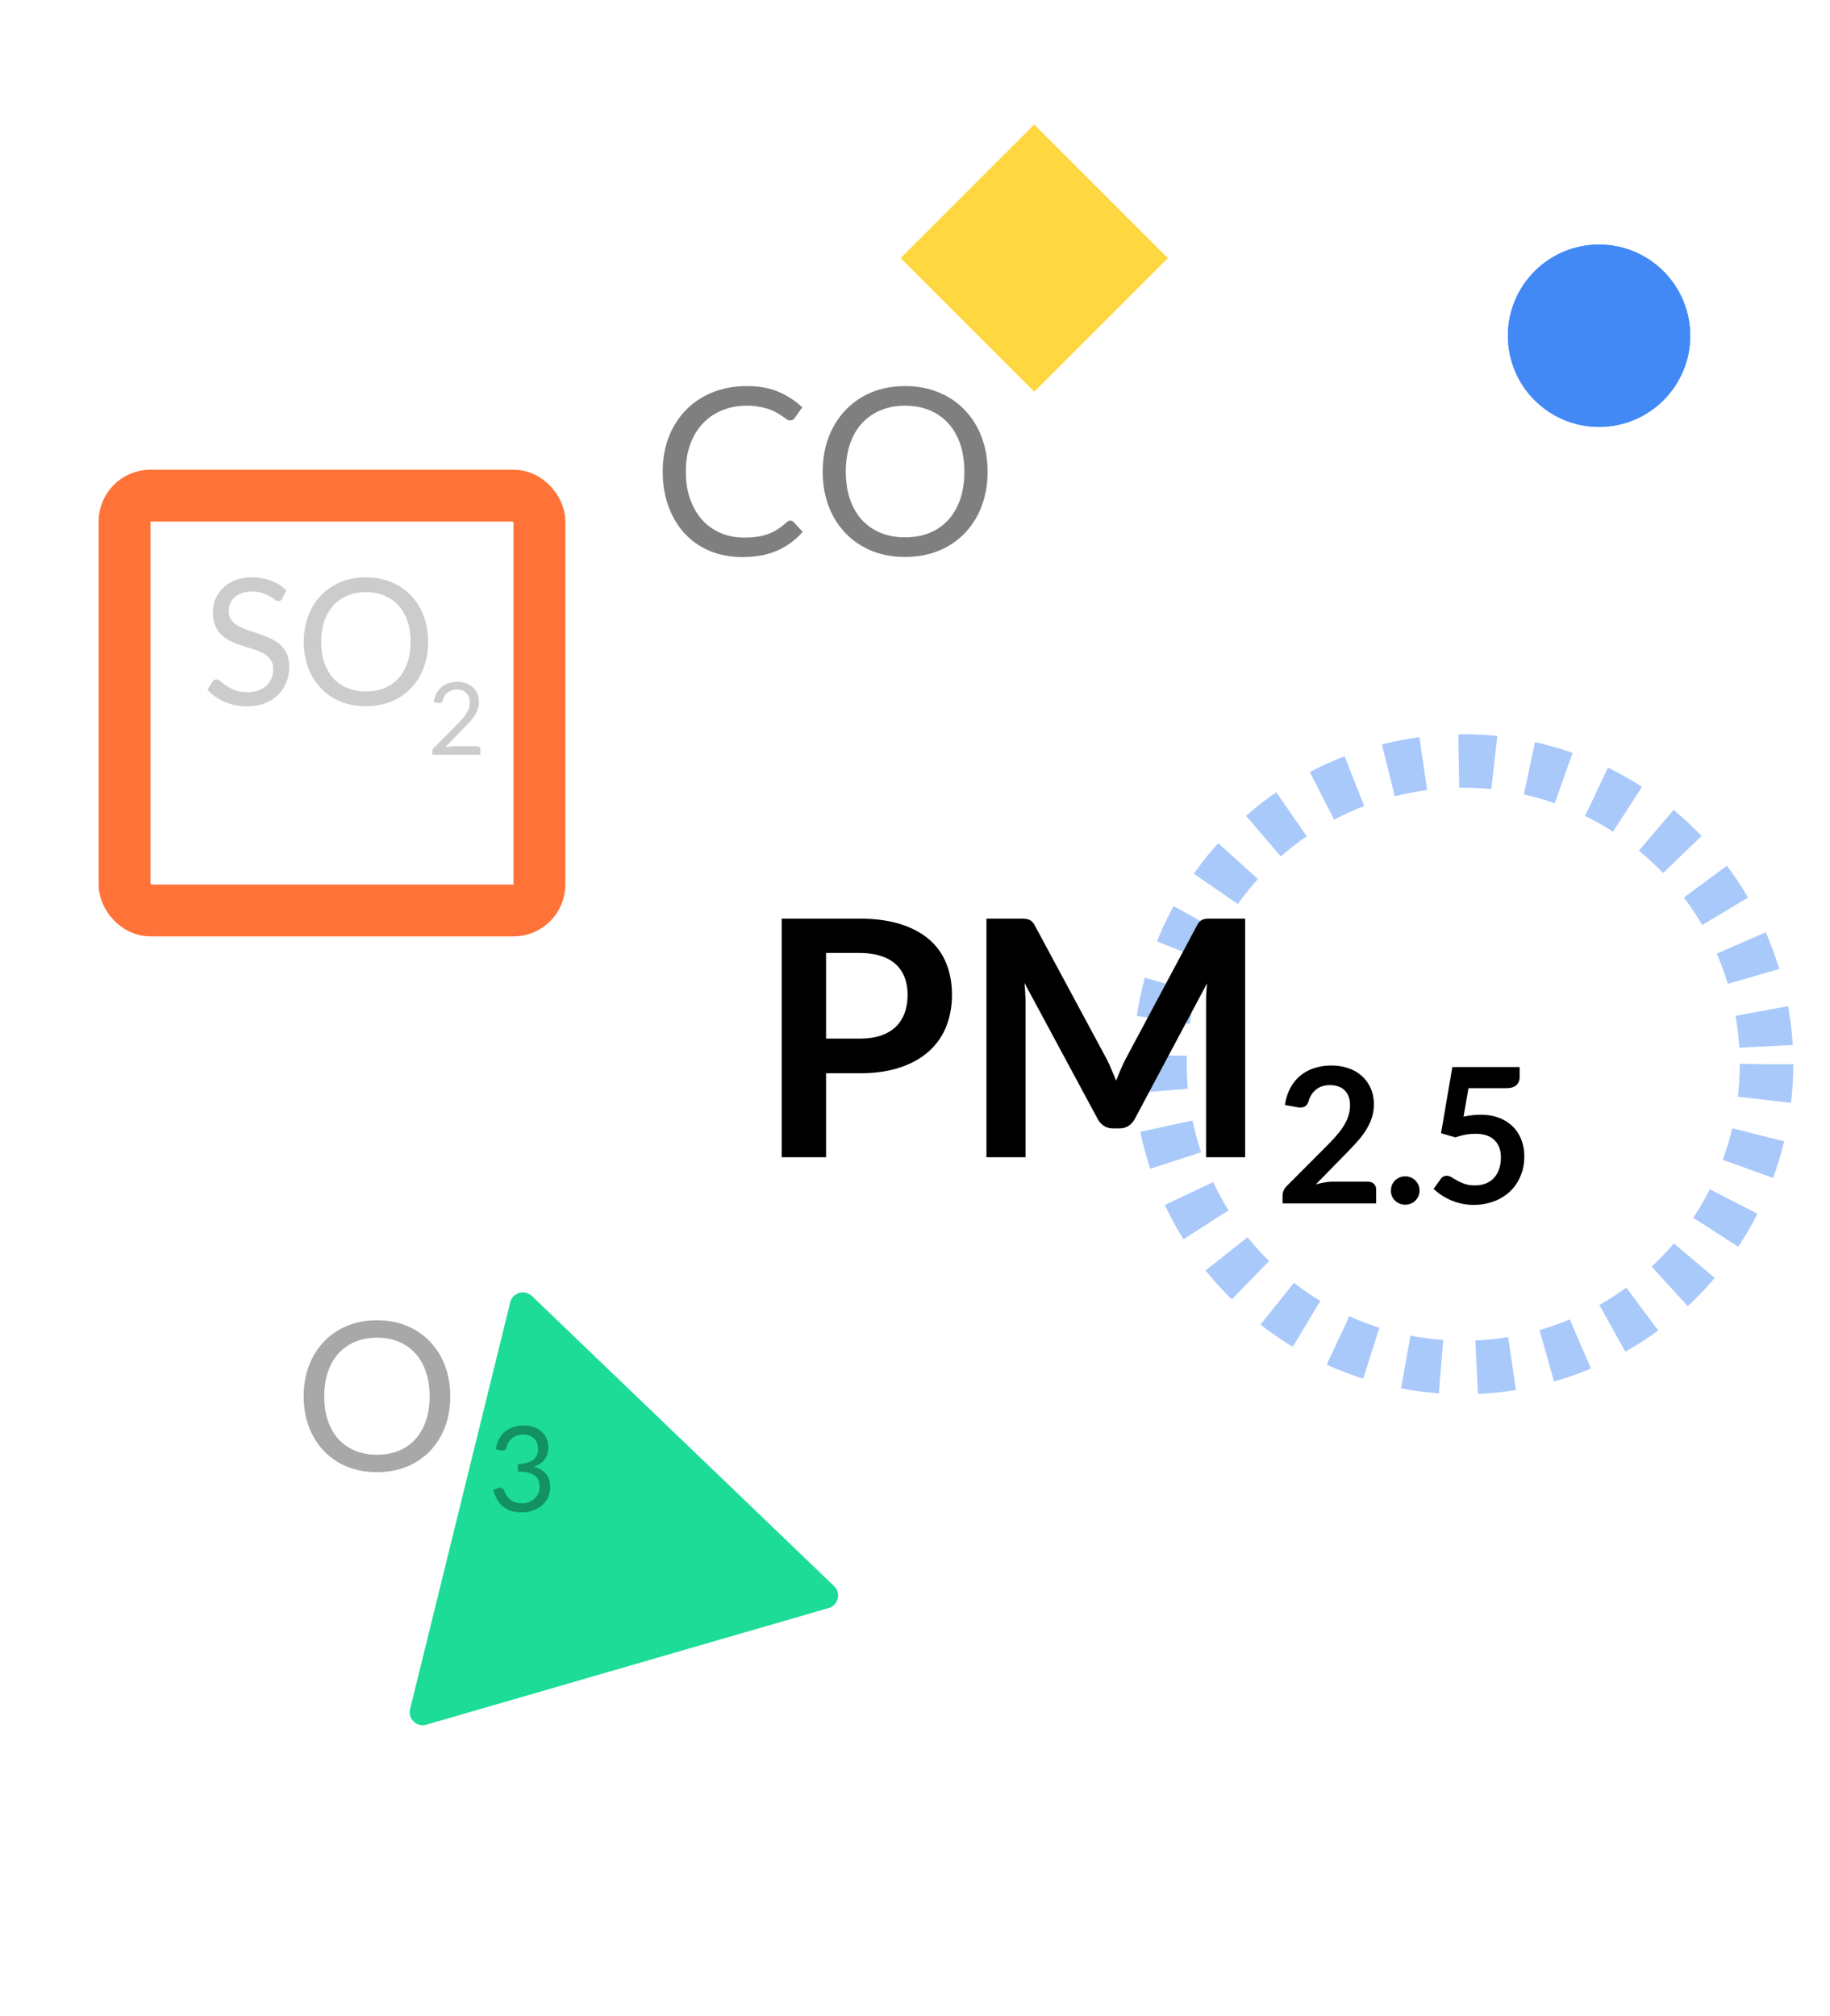 <svg width="167" height="184" fill="none" xmlns="http://www.w3.org/2000/svg"><path opacity=".2" stroke="#000" stroke-opacity=".01" d="M.5 8.5h163v163H.5z"/><g filter="url(#filter0_d)"><circle cx="145.925" cy="25.883" r="8.319" fill="#4289F6"/><circle cx="145.925" cy="25.883" r="6.537" stroke="#4289F6" stroke-width="3.565"/></g><circle opacity=".45" cx="133.534" cy="97.115" r="27.675" stroke="#4289F6" stroke-width="4.88" stroke-dasharray="3.25 3.25"/><path d="M75.384 97.94v7.664h-4.05V83.83h7.092c1.456 0 2.715.171 3.78.512 1.064.342 1.942.819 2.635 1.43a5.602 5.602 0 0 1 1.535 2.2c.332.853.497 1.786.497 2.8 0 1.054-.175 2.023-.527 2.906a6.028 6.028 0 0 1-1.58 2.259c-.703.632-1.582 1.124-2.636 1.475-1.054.352-2.288.527-3.704.527h-3.042zm0-3.163h3.042c.743 0 1.39-.09 1.942-.27.553-.191 1.01-.458 1.37-.799.362-.351.633-.773.814-1.265.18-.501.27-1.059.27-1.671 0-.582-.09-1.11-.27-1.581a3.126 3.126 0 0 0-.813-1.205c-.362-.33-.818-.582-1.37-.752-.553-.181-1.2-.272-1.943-.272h-3.042v7.815zm25.568 1.792c.171.321.327.658.467 1.01.151.34.296.687.437 1.038.14-.361.286-.718.436-1.07.151-.35.312-.687.482-1.008l6.445-12.061c.08-.15.161-.271.241-.361a.858.858 0 0 1 .286-.196c.11-.04.231-.066.361-.076a6.23 6.23 0 0 1 .467-.015h3.057v21.774h-3.569V91.54c0-.261.005-.547.015-.858.02-.311.045-.628.075-.949l-6.58 12.347c-.15.281-.346.502-.587.663-.241.15-.522.226-.843.226h-.557c-.322 0-.603-.076-.844-.226a1.814 1.814 0 0 1-.587-.663l-6.67-12.392a11 11 0 0 1 .075.979c.02.31.03.602.03.873v14.064H90.02V83.83h3.057c.18 0 .336.005.467.016.13.01.246.035.346.075.11.04.211.105.301.195.09.09.176.211.256.362l6.505 12.091zm20.551.664c.574 0 1.099.086 1.575.258a3.49 3.49 0 0 1 1.221.715c.339.31.603.682.792 1.118.189.436.284.921.284 1.454 0 .459-.069.884-.206 1.274-.132.39-.313.763-.543 1.118a7.22 7.22 0 0 1-.791 1.033 53.19 53.19 0 0 1-.955 1.015l-2.805 2.865c.275-.08.545-.14.809-.18.263-.046.516-.069.757-.069h3.192c.229 0 .41.066.542.198a.653.653 0 0 1 .207.507v1.274h-8.536v-.706c0-.143.029-.292.086-.447.063-.155.161-.299.293-.43l3.777-3.786c.315-.322.596-.628.843-.921.253-.293.462-.582.628-.869.172-.287.301-.577.387-.869.092-.298.138-.611.138-.938 0-.298-.043-.559-.129-.783a1.532 1.532 0 0 0-.37-.576 1.509 1.509 0 0 0-.576-.345 2.132 2.132 0 0 0-.74-.12c-.511 0-.933.129-1.265.387a2.04 2.04 0 0 0-.689 1.041c-.063.218-.157.376-.284.473a.794.794 0 0 1-.481.138c-.086 0-.181-.008-.284-.026l-1.119-.198a4.584 4.584 0 0 1 .499-1.566 3.73 3.73 0 0 1 .921-1.127 3.8 3.8 0 0 1 1.273-.68 5.033 5.033 0 0 1 1.549-.232zm5.431 11.41c0-.178.031-.347.094-.508a1.3 1.3 0 0 1 .276-.413c.12-.115.261-.207.421-.275a1.298 1.298 0 0 1 1.024 0 1.271 1.271 0 0 1 .689.688 1.313 1.313 0 0 1 0 1.024 1.33 1.33 0 0 1-.276.404 1.178 1.178 0 0 1-.413.267 1.27 1.27 0 0 1-.507.103c-.184 0-.356-.034-.517-.103a1.28 1.28 0 0 1-.421-.267 1.33 1.33 0 0 1-.276-.404 1.403 1.403 0 0 1-.094-.516zm11.747-10.369c0 .304-.098.551-.293.74-.189.19-.508.284-.955.284h-3.425l-.447 2.599a7.737 7.737 0 0 1 1.54-.172c.654 0 1.228.097 1.721.292a3.54 3.54 0 0 1 1.256.809c.339.344.594.749.766 1.213.172.459.258.955.258 1.489 0 .659-.117 1.262-.353 1.807a4.072 4.072 0 0 1-.963 1.402 4.374 4.374 0 0 1-1.472.895 5.177 5.177 0 0 1-1.841.318c-.39 0-.76-.04-1.11-.12-.35-.08-.68-.186-.989-.318a6.416 6.416 0 0 1-.852-.465 5.815 5.815 0 0 1-.697-.559l.654-.904a.64.64 0 0 1 .55-.292.8.8 0 0 1 .431.137c.149.092.321.193.516.301.195.109.422.21.68.302.258.091.57.137.938.137.39 0 .734-.063 1.032-.189.298-.126.545-.301.74-.525a2.21 2.21 0 0 0 .447-.809c.104-.315.155-.656.155-1.024 0-.676-.198-1.204-.593-1.583-.39-.384-.967-.576-1.73-.576-.602 0-1.207.109-1.815.327l-1.325-.379 1.032-6.04h6.144v.903z" fill="#000"/><path d="M37.424 151.204a1.189 1.189 0 0 0 1.485 1.426l36.716-10.645a1.189 1.189 0 0 0 .492-1.999L48.54 113.512a1.188 1.188 0 0 0-1.977.573l-9.139 37.119z" fill="#1CDC97" filter="url(#filter1_d)"/><path d="M41.09 127.419c0 1.016-.162 1.95-.484 2.802a6.417 6.417 0 0 1-1.362 2.186 6.14 6.14 0 0 1-2.12 1.429c-.82.335-1.73.502-2.726.502-.997 0-1.906-.167-2.726-.502a6.16 6.16 0 0 1-2.11-1.429 6.417 6.417 0 0 1-1.364-2.186c-.322-.852-.483-1.786-.483-2.802s.161-1.947.483-2.792a6.395 6.395 0 0 1 1.363-2.196 6.103 6.103 0 0 1 2.11-1.439c.821-.34 1.73-.511 2.727-.511.997 0 1.905.171 2.725.511a6.082 6.082 0 0 1 2.12 1.439 6.395 6.395 0 0 1 1.363 2.196c.322.845.483 1.776.483 2.792zm-1.884 0c0-.833-.114-1.581-.341-2.243-.227-.663-.549-1.221-.965-1.675a4.157 4.157 0 0 0-1.515-1.06c-.593-.247-1.255-.37-1.987-.37-.726 0-1.385.123-1.979.37a4.246 4.246 0 0 0-1.523 1.06c-.417.454-.739 1.012-.966 1.675-.227.662-.34 1.41-.34 2.243s.113 1.581.34 2.243c.227.656.55 1.215.966 1.675a4.3 4.3 0 0 0 1.523 1.051c.594.24 1.253.36 1.979.36.732 0 1.394-.12 1.987-.36a4.208 4.208 0 0 0 1.515-1.051c.416-.46.738-1.019.965-1.675.227-.662.34-1.41.34-2.243zm8.57 2.659c.328 0 .631.047.909.141.277.094.515.227.714.4.201.173.358.382.47.627.112.246.168.518.168.817 0 .245-.033.465-.097.66a1.565 1.565 0 0 1-.693.876 2.354 2.354 0 0 1-.557.243c.505.134.884.357 1.136.671.256.314.384.707.384 1.179a2.195 2.195 0 0 1-.757 1.693 2.544 2.544 0 0 1-.822.46c-.31.104-.644.157-1 .157-.412 0-.764-.051-1.056-.152a2.217 2.217 0 0 1-.74-.427 2.27 2.27 0 0 1-.498-.638 4.916 4.916 0 0 1-.33-.806l.411-.173a.564.564 0 0 1 .227-.049c.072 0 .135.016.19.049.057.029.1.075.13.14a.789.789 0 0 1 .02.049 9.794 9.794 0 0 0 .206.406 1.54 1.54 0 0 0 .747.66c.184.079.41.118.681.118.27 0 .507-.043.709-.129.205-.09.375-.206.508-.346a1.424 1.424 0 0 0 .411-.985c0-.209-.029-.4-.086-.573a.96.96 0 0 0-.303-.449c-.144-.126-.346-.225-.606-.297-.256-.073-.586-.109-.99-.109v-.697a3.14 3.14 0 0 0 .839-.108 1.65 1.65 0 0 0 .573-.282 1.02 1.02 0 0 0 .319-.427c.069-.166.103-.35.103-.552a1.46 1.46 0 0 0-.108-.584 1.093 1.093 0 0 0-.287-.411 1.209 1.209 0 0 0-.438-.243 1.738 1.738 0 0 0-.541-.081c-.195 0-.375.029-.54.086a1.469 1.469 0 0 0-.444.244 1.366 1.366 0 0 0-.32.367 1.682 1.682 0 0 0-.194.46.43.43 0 0 1-.13.227.34.34 0 0 1-.222.071h-.06a.651.651 0 0 0-.064-.011l-.503-.087c.05-.353.148-.665.292-.935.144-.274.326-.503.546-.687.224-.184.478-.323.763-.417.288-.097.598-.146.93-.146z" fill="#000" opacity=".34"/><path transform="rotate(45 39.214 121.986)" fill="#FFD741" filter="url(#filter2_d)" d="M0 0h17.245v17.245H0z"/><path opacity=".5" d="M72.128 47.51c.113 0 .216.046.308.139l.81.883a6.515 6.515 0 0 1-2.279 1.693c-.887.405-1.96.607-3.216.607-1.1 0-2.097-.188-2.992-.564a6.65 6.65 0 0 1-2.289-1.597c-.632-.689-1.122-1.512-1.47-2.47-.347-.959-.521-2.013-.521-3.163s.184-2.204.553-3.162a7.29 7.29 0 0 1 1.576-2.47 6.977 6.977 0 0 1 2.417-1.598c.945-.383 1.984-.575 3.12-.575 1.122 0 2.087.174 2.897.522.816.348 1.54.82 2.172 1.416l-.671.948a.833.833 0 0 1-.17.18.499.499 0 0 1-.277.065.586.586 0 0 1-.299-.096l-.361-.256a7.927 7.927 0 0 0-.501-.32 4.393 4.393 0 0 0-.681-.319 5.314 5.314 0 0 0-.916-.245 6.064 6.064 0 0 0-1.203-.106c-.817 0-1.566.142-2.247.426a4.97 4.97 0 0 0-1.746 1.192c-.49.519-.873 1.15-1.15 1.896-.27.745-.405 1.58-.405 2.502 0 .951.135 1.8.405 2.545.277.745.65 1.377 1.118 1.895a4.797 4.797 0 0 0 1.682 1.171 5.36 5.36 0 0 0 2.087.405 9.07 9.07 0 0 0 1.225-.075 5.164 5.164 0 0 0 1-.255c.313-.114.6-.256.863-.426.27-.177.54-.387.81-.628.12-.107.237-.16.35-.16zm17.996-4.472c0 1.143-.181 2.193-.543 3.152a7.214 7.214 0 0 1-1.533 2.46 6.903 6.903 0 0 1-2.385 1.607c-.923.377-1.945.565-3.067.565s-2.144-.189-3.067-.565a6.926 6.926 0 0 1-2.374-1.608 7.214 7.214 0 0 1-1.533-2.46c-.362-.958-.543-2.008-.543-3.151 0-1.143.18-2.19.543-3.141a7.194 7.194 0 0 1 1.533-2.47 6.856 6.856 0 0 1 2.374-1.619c.923-.383 1.945-.575 3.067-.575 1.121 0 2.144.192 3.067.575.93.383 1.725.923 2.385 1.618a7.194 7.194 0 0 1 1.533 2.47c.362.952.543 2 .543 3.142zm-2.119 0c0-.937-.128-1.778-.383-2.524-.256-.745-.618-1.373-1.086-1.884a4.682 4.682 0 0 0-1.704-1.193c-.667-.277-1.413-.415-2.236-.415-.816 0-1.558.138-2.225.415a4.783 4.783 0 0 0-1.715 1.193c-.468.51-.83 1.14-1.086 1.884-.255.746-.383 1.587-.383 2.524s.128 1.778.383 2.524c.256.738.618 1.366 1.086 1.884a4.846 4.846 0 0 0 1.715 1.182c.667.27 1.409.405 2.225.405.823 0 1.569-.135 2.236-.405a4.743 4.743 0 0 0 1.704-1.182c.468-.518.83-1.146 1.086-1.884.255-.746.383-1.587.383-2.524z" fill="#000"/><path d="M25.757 54.615a.685.685 0 0 1-.153.185.357.357 0 0 1-.209.056c-.09 0-.198-.046-.32-.137a4.038 4.038 0 0 0-.459-.297 3.38 3.38 0 0 0-.666-.305 2.83 2.83 0 0 0-.94-.136c-.348 0-.656.048-.923.144a1.959 1.959 0 0 0-.675.378c-.177.16-.31.35-.401.57a1.768 1.768 0 0 0-.137.699c0 .32.078.588.233.803.16.208.37.388.626.538.263.15.557.28.884.393.332.107.669.22 1.012.337.348.118.685.252 1.011.402.332.145.627.33.884.554.262.225.471.5.626.827.16.327.241.728.241 1.205a3.9 3.9 0 0 1-.257 1.421 3.25 3.25 0 0 1-.755 1.149c-.326.326-.73.583-1.212.77-.477.188-1.02.282-1.63.282a5.062 5.062 0 0 1-2.04-.402 4.839 4.839 0 0 1-1.566-1.1l.45-.739a.56.56 0 0 1 .152-.144.37.37 0 0 1 .209-.065c.112 0 .24.062.385.185.145.118.324.249.538.394.22.144.482.278.787.401.31.118.688.177 1.133.177.369 0 .698-.051.987-.153a2.07 2.07 0 0 0 .731-.425c.204-.188.359-.41.466-.667.107-.257.16-.543.16-.86 0-.347-.08-.631-.24-.85a1.901 1.901 0 0 0-.619-.563 4.178 4.178 0 0 0-.883-.377 58.004 58.004 0 0 0-1.012-.321 11.57 11.57 0 0 1-1.012-.386 3.311 3.311 0 0 1-.875-.562 2.64 2.64 0 0 1-.627-.86c-.155-.347-.233-.776-.233-1.284 0-.407.078-.8.233-1.18a3.11 3.11 0 0 1 .691-1.013c.3-.294.67-.53 1.108-.706.445-.177.953-.265 1.526-.265a4.87 4.87 0 0 1 1.759.305c.53.203.993.498 1.39.883l-.378.74zm13.311 3.96c0 .861-.136 1.653-.41 2.376a5.443 5.443 0 0 1-1.156 1.855 5.209 5.209 0 0 1-1.799 1.213c-.696.284-1.467.426-2.313.426-.846 0-1.617-.142-2.313-.426a5.226 5.226 0 0 1-1.79-1.213 5.442 5.442 0 0 1-1.157-1.855 6.676 6.676 0 0 1-.41-2.377c0-.862.137-1.651.41-2.369a5.426 5.426 0 0 1 1.157-1.863 5.17 5.17 0 0 1 1.79-1.22c.696-.29 1.467-.434 2.313-.434.846 0 1.617.144 2.313.433.701.29 1.301.696 1.8 1.221a5.44 5.44 0 0 1 1.155 1.863c.273.718.41 1.507.41 2.37zm-1.598 0c0-.708-.096-1.342-.29-1.904a3.985 3.985 0 0 0-.818-1.422 3.533 3.533 0 0 0-1.285-.899 4.362 4.362 0 0 0-1.687-.313 4.34 4.34 0 0 0-1.678.313 3.608 3.608 0 0 0-1.293.9 4.009 4.009 0 0 0-.82 1.42c-.192.563-.288 1.197-.288 1.904 0 .707.096 1.341.289 1.904.193.556.466 1.03.819 1.42.359.386.79.684 1.293.892a4.44 4.44 0 0 0 1.678.306c.621 0 1.184-.102 1.687-.306a3.577 3.577 0 0 0 1.285-.891c.353-.39.626-.865.819-1.422.193-.562.289-1.196.289-1.903zm4.26 3.644c.279 0 .54.041.78.124.242.083.45.204.625.363.177.156.317.347.418.573.1.227.15.484.15.771 0 .245-.036.471-.11.68a2.826 2.826 0 0 1-.298.6c-.125.19-.27.375-.436.556-.162.177-.334.36-.518.546l-1.73 1.771a3.11 3.11 0 0 1 .734-.11h2.203c.089 0 .159.026.211.078.052.052.078.12.078.202v.496H39.45v-.28a.54.54 0 0 1 .032-.18.506.506 0 0 1 .115-.169l2.106-2.116c.174-.177.334-.347.477-.509.144-.165.267-.33.367-.496.105-.165.184-.332.24-.5.054-.171.082-.353.082-.546 0-.193-.03-.36-.092-.505a.977.977 0 0 0-.629-.573 1.43 1.43 0 0 0-.463-.074 1.39 1.39 0 0 0-.46.074 1.247 1.247 0 0 0-.65.514 1.24 1.24 0 0 0-.157.394.366.366 0 0 1-.11.193.296.296 0 0 1-.193.06h-.05a.932.932 0 0 0-.055-.01l-.427-.073c.043-.3.125-.564.248-.794.122-.232.277-.427.463-.583.19-.156.406-.273.647-.353.245-.083.508-.124.79-.124z" fill="#000" opacity=".2"/><rect x="11.366" y="41.226" width="37.859" height="37.859" rx="2.366" stroke="#FF7338" stroke-width="4.732" filter="url(#filter3_d)"/><defs><filter id="filter0_d" x="125.721" y="10.432" width="40.409" height="40.409" filterUnits="userSpaceOnUse" color-interpolation-filters="sRGB"><feFlood flood-opacity="0" result="BackgroundImageFix"/><feColorMatrix in="SourceAlpha" values="0 0 0 0 0 0 0 0 0 0 0 0 0 0 0 0 0 0 127 0"/><feOffset dy="4.754"/><feGaussianBlur stdDeviation="5.942"/><feColorMatrix values="0 0 0 0 0 0 0 0 0 0 0 0 0 0 0 0 0 0 0.2 0"/><feBlend in2="BackgroundImageFix" result="effect1_dropShadow"/><feBlend in="SourceGraphic" in2="effect1_dropShadow" result="shape"/></filter><filter id="filter1_d" x="11.223" y="105.557" width="77.637" height="77.49" filterUnits="userSpaceOnUse" color-interpolation-filters="sRGB"><feFlood flood-opacity="0" result="BackgroundImageFix"/><feColorMatrix in="SourceAlpha" values="0 0 0 0 0 0 0 0 0 0 0 0 0 0 0 0 0 0 127 0"/><feOffset dy="4.754"/><feGaussianBlur stdDeviation="5.942"/><feColorMatrix values="0 0 0 0 0 0 0 0 0 0 0 0 0 0 0 0 0 0 0.2 0"/><feBlend in2="BackgroundImageFix" result="effect1_dropShadow"/><feBlend in="SourceGraphic" in2="effect1_dropShadow" result="shape"/></filter><filter id="filter2_d" x="73.664" y=".869" width="48.157" height="48.157" filterUnits="userSpaceOnUse" color-interpolation-filters="sRGB"><feFlood flood-opacity="0" result="BackgroundImageFix"/><feColorMatrix in="SourceAlpha" values="0 0 0 0 0 0 0 0 0 0 0 0 0 0 0 0 0 0 127 0"/><feOffset dy="4.754"/><feGaussianBlur stdDeviation="5.942"/><feColorMatrix values="0 0 0 0 0 0 0 0 0 0 0 0 0 0 0 0 0 0 0.1 0"/><feBlend in2="BackgroundImageFix" result="effect1_dropShadow"/><feBlend in="SourceGraphic" in2="effect1_dropShadow" result="shape"/></filter><filter id="filter3_d" x="1" y="34.859" width="58.592" height="58.592" filterUnits="userSpaceOnUse" color-interpolation-filters="sRGB"><feFlood flood-opacity="0" result="BackgroundImageFix"/><feColorMatrix in="SourceAlpha" values="0 0 0 0 0 0 0 0 0 0 0 0 0 0 0 0 0 0 127 0"/><feOffset dy="4"/><feGaussianBlur stdDeviation="4"/><feColorMatrix values="0 0 0 0 0 0 0 0 0 0 0 0 0 0 0 0 0 0 0.1 0"/><feBlend in2="BackgroundImageFix" result="effect1_dropShadow"/><feBlend in="SourceGraphic" in2="effect1_dropShadow" result="shape"/></filter></defs></svg>